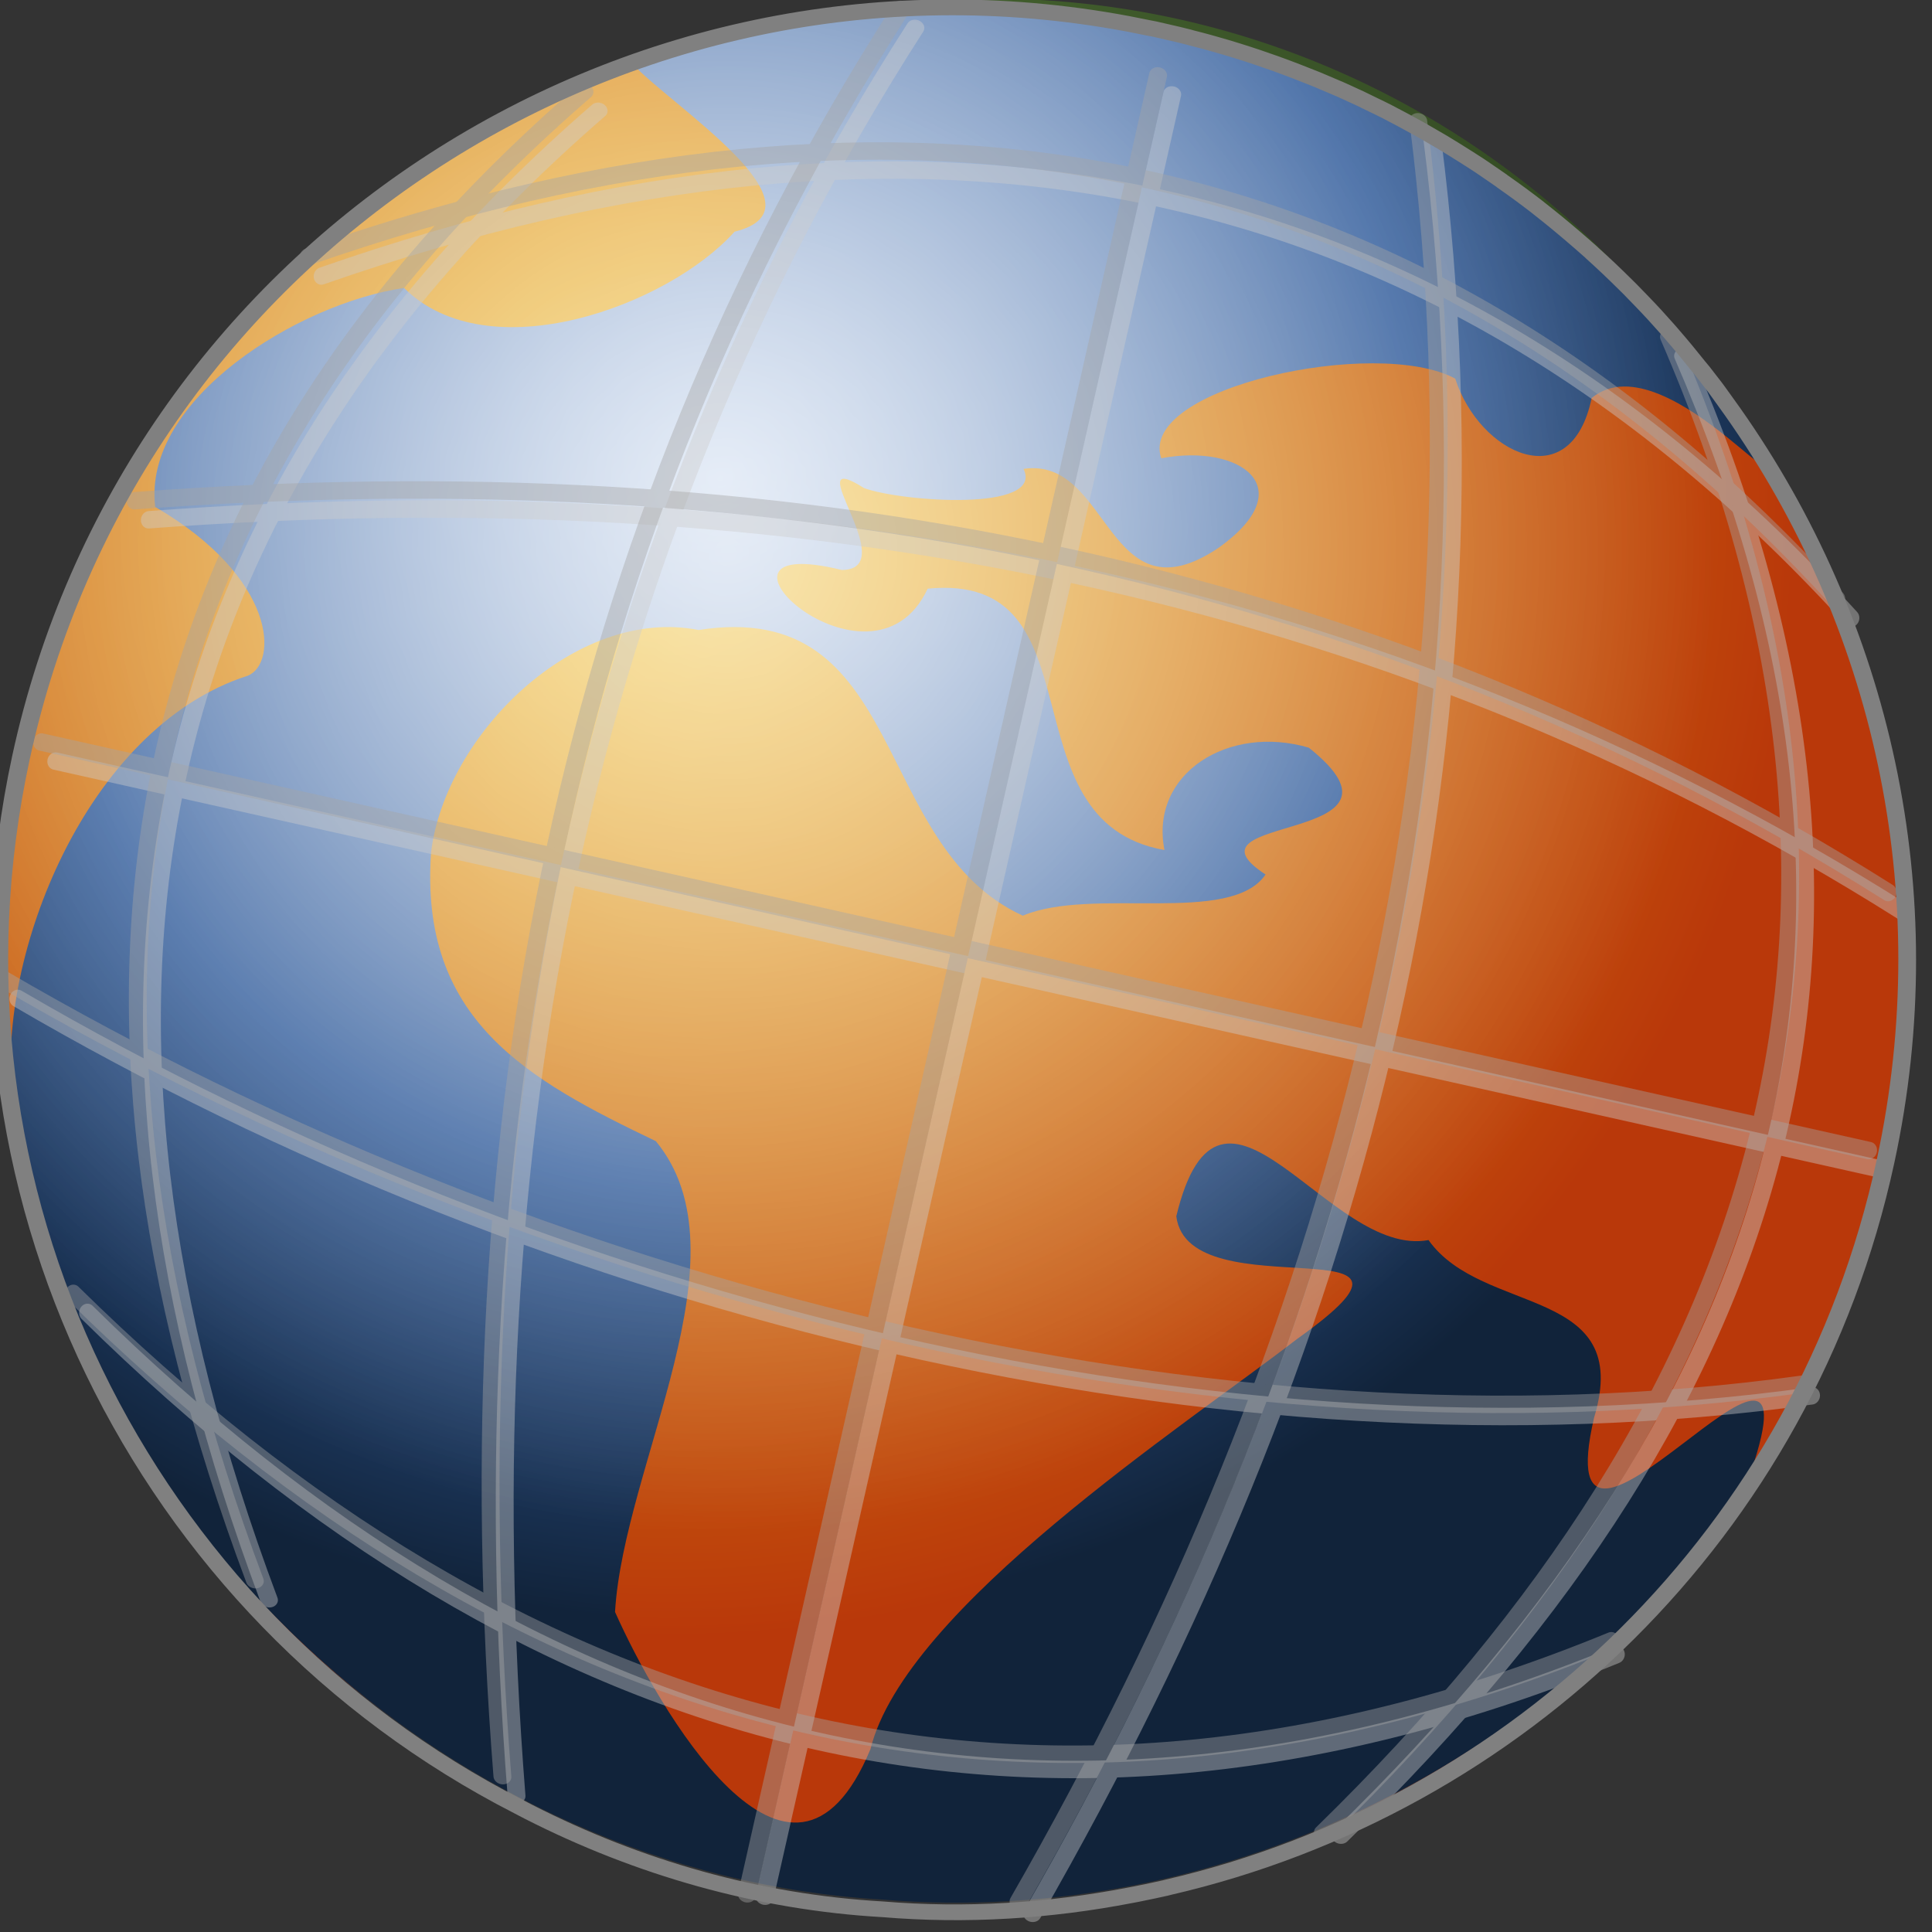<?xml version="1.0" encoding="UTF-8" standalone="no"?>
<!-- Created with Inkscape (http://www.inkscape.org/) -->
<svg
   xmlns:svg="http://www.w3.org/2000/svg"
   xmlns="http://www.w3.org/2000/svg"
   xmlns:xlink="http://www.w3.org/1999/xlink"
   version="1.0"
   width="100"
   height="100"
   viewBox = "0 0 1 1"
   id="svg2180">
  <rect x="0" y="0" width="1" height="1" fill="#333333" stroke="none"/>
  <defs
     id="defs2182">
    <linearGradient
       id="linearGradient4437">
      <stop
         id="stop4439"
         style="stop-color:#ffffff;stop-opacity:0.856"
         offset="0" />
      <stop
         id="stop4441"
         style="stop-color:#ffffff;stop-opacity:0"
         offset="1" />
    </linearGradient>
    <radialGradient
       cx="136.15"
       cy="504.901"
       r="406.373"
       fx="136.15"
       fy="504.901"
       id="radialGradient24418"
       xlink:href="#linearGradient4437"
       gradientUnits="userSpaceOnUse" />
    <linearGradient
       id="linearGradient5142">
      <stop
         id="stop5144"
         style="stop-color:#bfd1eb;stop-opacity:1"
         offset="0" />
      <stop
         id="stop5150"
         style="stop-color:#315c9b;stop-opacity:1"
         offset="0.615" />
      <stop
         id="stop5146"
         style="stop-color:#11233a;stop-opacity:1"
         offset="1" />
    </linearGradient>
    <radialGradient
       cx="209.158"
       cy="407.223"
       r="55.703"
       fx="209.158"
       fy="407.223"
       id="radialGradient24416"
       xlink:href="#linearGradient5142"
       gradientUnits="userSpaceOnUse"
       gradientTransform="matrix(2.971,0.434,-0.445,3.041,176.2,-314.492)" />
    <linearGradient
       id="linearGradient13206">
      <stop
         id="stop13208"
         style="stop-color:#f2c41f;stop-opacity:1"
         offset="0" />
      <stop
         id="stop2186"
         style="stop-color:#b9380a;stop-opacity:1"
         offset="1" />
    </linearGradient>
    <radialGradient
       cx="107.201"
       cy="495.307"
       r="405.357"
       fx="107.201"
       fy="495.307"
       id="radialGradient24414"
       xlink:href="#linearGradient13206"
       gradientUnits="userSpaceOnUse"
       gradientTransform="matrix(1.15,0,0,1.15,-16.117,-74.468)" />
    <linearGradient
       id="linearGradient6339">
      <stop
         id="stop6341"
         style="stop-color:#6e9f4b;stop-opacity:1"
         offset="0" />
      <stop
         id="stop12671"
         style="stop-color:#425f2d;stop-opacity:1"
         offset="0.5" />
      <stop
         id="stop6347"
         style="stop-color:#2a3d1d;stop-opacity:1"
         offset="1" />
    </linearGradient>
    <radialGradient
       cx="406.206"
       cy="1189.212"
       r="88.939"
       fx="406.206"
       fy="1189.212"
       id="radialGradient24412"
       xlink:href="#linearGradient6339"
       gradientUnits="userSpaceOnUse"
       gradientTransform="matrix(1.455,-0.103,0.118,1.802,-328.325,-918.427)" />
  </defs>
  <g
     transform="translate(-9.407,-775.957)"
     id="layer1">
    <g
       transform="matrix(1.0695395e-2,2.315543e-3,-2.030418e-3,9.377262e-3,-1.33,771.045)"
       id="g43078"
       style="opacity:1">
      <path
         d="M 533.632,1211.545 A 88.939,110.207 0 1 1 355.755,1211.545 A 88.939,110.207 0 1 1 533.632,1211.545 z"
         transform="matrix(0.48,3.866152e-3,-3.724469e-3,0.462,899.323,-259.237)"
         id="path5452"
         style="fill:url(#radialGradient24412);fill-opacity:1;fill-rule:evenodd;stroke:none;stroke-width:1px;stroke-linecap:butt;stroke-linejoin:miter;marker:none;marker-start:none;marker-mid:none;marker-end:none;stroke-miterlimit:4;stroke-dasharray:none;stroke-dashoffset:0;stroke-opacity:1;visibility:visible;display:inline;overflow:visible" />
      <g
         transform="matrix(0.279,0,0,0.316,929.849,95.754)"
         id="g22959"
         style="stroke:none;stroke-width:2.323;stroke-miterlimit:4;stroke-dasharray:none;stroke-opacity:1;display:inline">
        <g
           transform="matrix(0.691,0,0,0.691,194.652,226.204)"
           id="g3528"
           style="stroke:none;stroke-width:3.36;stroke-miterlimit:4;stroke-dasharray:none;stroke-opacity:1;display:inline">
          <path
             d="M 654.286,648.076 A 392.857,392.857 0 1 1 -131.429,648.076 A 392.857,392.857 0 1 1 654.286,648.076 z"
             transform="matrix(0.595,0,0,0.595,484.351,236.163)"
             id="path1307"
             style="fill:url(#radialGradient24414);fill-opacity:1;fill-rule:evenodd;stroke:none;stroke-width:5.644;stroke-linecap:round;stroke-linejoin:round;marker:none;marker-start:none;marker-mid:none;marker-end:none;stroke-miterlimit:4;stroke-dasharray:none;stroke-dashoffset:0;stroke-opacity:1;visibility:visible;display:inline;overflow:visible" />
          <g
             transform="matrix(1.649,0,0,1.652,-456.965,-1157.083)"
             id="layer7"
             style="stroke:none;stroke-width:2.036;stroke-miterlimit:4;stroke-dasharray:none;stroke-opacity:1;display:inline">
            <path
               d="M 685.798,936.863 C 653.03,931.93 618.687,939.245 590.641,956.852 C 597.342,961.603 624.121,971.508 610.692,978.098 C 603.289,991.13 579.293,1006.355 564.402,996.783 C 549.545,1002.371 529.826,1021.384 535.111,1036.661 C 555.138,1043.232 557.884,1055.653 553.894,1058.4 C 531.828,1071.192 526.316,1107.813 532.853,1127.041 C 554.557,1187.589 621.149,1227.221 684.726,1217.207 C 734.98,1210.62 779.937,1174.735 797.521,1127.203 C 801.606,1092.309 772.497,1158.273 773.014,1124.252 C 774.668,1103.609 753.61,1112.963 743.345,1103.53 C 729.448,1109.429 706.603,1079.642 705.92,1108.032 C 710.733,1121.829 748.363,1098.969 727.368,1122.126 C 713.666,1138.476 678.841,1173.896 678.229,1195.593 C 672.684,1226.302 645.714,1195.905 636.766,1183.63 C 633.388,1161.858 645.164,1127.213 627.88,1113.526 C 607.183,1108.58 589.624,1103.278 586.096,1078.377 C 584.492,1060.741 599.362,1037.834 618.003,1037.459 C 647.41,1026.074 649.705,1063.539 674.138,1068.957 C 683.324,1062.455 704.67,1063.87 708.143,1055.256 C 692.583,1049.293 731.237,1045.696 710.438,1035.35 C 698.029,1034.429 688.069,1044.176 692.669,1054.879 C 668.09,1055.811 675.04,1016.084 650.008,1024.169 C 645.582,1043.755 611.826,1023.442 636.937,1024.156 C 646.01,1022.122 626.095,1007.258 637.602,1011.481 C 643.501,1012.294 664.591,1009.287 660.178,1003.629 C 672.449,998.954 677.094,1023.643 691.086,1008.925 C 701.342,997.511 690.837,993.051 679.866,997.719 C 674.176,988.152 707.363,973.087 720.108,976.772 C 725.97,986.983 740.669,990.548 740.559,975.287 C 749.786,963.59 780.175,991.609 761.11,972.812 C 740.39,953.589 713.783,940.865 685.798,936.863 z"
               id="path2495"
               style="fill:url(#radialGradient24416);fill-opacity:1;fill-rule:nonzero;stroke:none;stroke-width:2.036;stroke-linecap:round;stroke-linejoin:round;marker:none;marker-start:none;marker-mid:none;marker-end:none;stroke-miterlimit:4;stroke-dasharray:none;stroke-dashoffset:0;stroke-opacity:1;visibility:visible;display:inline;overflow:visible" />
          </g>
          <path
             d="M 654.286,648.076 A 392.857,392.857 0 1 1 -131.429,648.076 A 392.857,392.857 0 1 1 654.286,648.076 z"
             transform="matrix(0.595,0,0,0.595,484.351,236.163)"
             id="path2653"
             style="opacity:0.76;fill:url(#radialGradient24418);fill-opacity:1;fill-rule:evenodd;stroke:none;stroke-width:5.644;stroke-linecap:round;stroke-linejoin:round;marker:none;marker-start:none;marker-mid:none;marker-end:none;stroke-miterlimit:4;stroke-dasharray:none;stroke-dashoffset:0;stroke-opacity:1;visibility:visible;display:inline;overflow:visible" />
        </g>
      </g>
      <g
         transform="matrix(0.462,3.658493e-3,-3.721198e-3,0.454,776.26,-251.831)"
         id="g13579"
         style="opacity:0.418;fill:none;fill-opacity:1;stroke:#cccccc;stroke-width:1.841;stroke-miterlimit:4;stroke-dasharray:none;stroke-opacity:1;display:inline">
        <path
           d="M 729.286,1110.818 L 729.337,1330.469"
           id="path13581"
           style="fill:none;fill-opacity:1;fill-rule:evenodd;stroke:#cccccc;stroke-width:1.841;stroke-linecap:round;stroke-linejoin:round;stroke-miterlimit:4;stroke-dasharray:none;stroke-opacity:1" />
        <path
           d="M 702.137,1109.771 C 680.258,1179.541 682.513,1251.33 702.269,1325.135"
           id="path13583"
           style="fill:none;fill-opacity:1;fill-rule:evenodd;stroke:#cccccc;stroke-width:1.841;stroke-linecap:round;stroke-linejoin:round;stroke-miterlimit:4;stroke-dasharray:none;stroke-opacity:1;display:inline" />
        <path
           d="M 756.301,1109.391 C 778.262,1179.436 776.098,1251.476 756.441,1325.514"
           id="path13585"
           style="fill:none;fill-opacity:1;fill-rule:evenodd;stroke:#cccccc;stroke-width:1.841;stroke-linecap:round;stroke-linejoin:round;stroke-miterlimit:4;stroke-dasharray:none;stroke-opacity:1;display:inline" />
        <path
           d="M 672.382,1127.602 C 634.78,1186.825 637.738,1246.214 673.121,1308.838"
           id="path13587"
           style="fill:none;fill-opacity:1;fill-rule:evenodd;stroke:#cccccc;stroke-width:1.841;stroke-linecap:round;stroke-linejoin:round;stroke-miterlimit:4;stroke-dasharray:none;stroke-opacity:1;display:inline" />
        <path
           d="M 786.223,1127.979 C 823.812,1187.701 820.817,1245.303 785.454,1308.449"
           id="path13589"
           style="fill:none;fill-opacity:1;fill-rule:evenodd;stroke:#cccccc;stroke-width:1.841;stroke-linecap:round;stroke-linejoin:round;stroke-miterlimit:4;stroke-dasharray:none;stroke-opacity:1;display:inline" />
        <g
           transform="matrix(0,1.124,-0.878,0,1797.633,397.403)"
           id="g13591"
           style="fill:none;fill-opacity:1;stroke:#cccccc;stroke-width:1.854;stroke-miterlimit:4;stroke-dasharray:none;stroke-opacity:1">
          <path
             d="M 729.261,1108.259 L 729.31,1326.646"
             id="path13593"
             style="fill:none;fill-opacity:1;fill-rule:evenodd;stroke:#cccccc;stroke-width:1.854;stroke-linecap:round;stroke-linejoin:round;stroke-miterlimit:4;stroke-dasharray:none;stroke-opacity:1;display:inline" />
          <path
             d="M 702.192,1112.689 C 680.229,1180.571 682.468,1250.415 702.255,1322.217"
             id="path13595"
             style="fill:none;fill-opacity:1;fill-rule:evenodd;stroke:#cccccc;stroke-width:1.854;stroke-linecap:round;stroke-linejoin:round;stroke-miterlimit:4;stroke-dasharray:none;stroke-opacity:1;display:inline" />
          <path
             d="M 754.238,1110.53 C 776.302,1175.396 774.505,1256.252 754.667,1324.842"
             id="path13597"
             style="fill:none;fill-opacity:1;fill-rule:evenodd;stroke:#cccccc;stroke-width:1.854;stroke-linecap:round;stroke-linejoin:round;stroke-miterlimit:4;stroke-dasharray:none;stroke-opacity:1;display:inline" />
          <path
             d="M 673.121,1126.067 C 635.52,1185.29 637.738,1246.214 673.121,1308.838"
             id="path13599"
             style="fill:none;fill-opacity:1;fill-rule:evenodd;stroke:#cccccc;stroke-width:1.854;stroke-linecap:round;stroke-linejoin:round;stroke-miterlimit:4;stroke-dasharray:none;stroke-opacity:1;display:inline" />
          <path
             d="M 785.451,1126.067 C 823.052,1185.29 820.833,1246.214 785.451,1308.838"
             id="path13601"
             style="fill:none;fill-opacity:1;fill-rule:evenodd;stroke:#cccccc;stroke-width:1.854;stroke-linecap:round;stroke-linejoin:round;stroke-miterlimit:4;stroke-dasharray:none;stroke-opacity:1;display:inline" />
        </g>
      </g>
      <g
         transform="matrix(0.462,3.658493e-3,-3.721198e-3,0.454,775.417,-252.674)"
         id="g6375"
         style="opacity:0.418;fill:none;fill-opacity:1;stroke:#a4a4a4;stroke-width:1.841;stroke-miterlimit:4;stroke-dasharray:none;stroke-opacity:1">
        <path
           d="M 729.286,1110.818 L 729.354,1332.496"
           id="path22979"
           style="fill:none;fill-opacity:1;fill-rule:evenodd;stroke:#a4a4a4;stroke-width:1.841;stroke-linecap:round;stroke-linejoin:round;stroke-miterlimit:4;stroke-dasharray:none;stroke-opacity:1" />
        <path
           d="M 702.137,1109.771 C 680.258,1179.541 682.513,1251.33 702.269,1325.135"
           id="path6348"
           style="fill:none;fill-opacity:1;fill-rule:evenodd;stroke:#a4a4a4;stroke-width:1.841;stroke-linecap:round;stroke-linejoin:round;stroke-miterlimit:4;stroke-dasharray:none;stroke-opacity:1;display:inline" />
        <path
           d="M 756.301,1109.391 C 778.262,1179.436 776.292,1252.239 756.635,1326.276"
           id="path6350"
           style="fill:none;fill-opacity:1;fill-rule:evenodd;stroke:#a4a4a4;stroke-width:1.841;stroke-linecap:round;stroke-linejoin:round;stroke-miterlimit:4;stroke-dasharray:none;stroke-opacity:1;display:inline" />
        <path
           d="M 672.382,1127.602 C 634.78,1186.825 637.738,1246.214 673.121,1308.838"
           id="path6352"
           style="fill:none;fill-opacity:1;fill-rule:evenodd;stroke:#a4a4a4;stroke-width:1.841;stroke-linecap:round;stroke-linejoin:round;stroke-miterlimit:4;stroke-dasharray:none;stroke-opacity:1;display:inline" />
        <path
           d="M 786.223,1127.979 C 823.812,1187.701 820.832,1247.214 785.469,1310.361"
           id="path6354"
           style="fill:none;fill-opacity:1;fill-rule:evenodd;stroke:#a4a4a4;stroke-width:1.841;stroke-linecap:round;stroke-linejoin:round;stroke-miterlimit:4;stroke-dasharray:none;stroke-opacity:1;display:inline" />
        <g
           transform="matrix(0,1.124,-0.878,0,1797.633,397.403)"
           id="g6367"
           style="fill:none;fill-opacity:1;stroke:#a4a4a4;stroke-width:1.854;stroke-miterlimit:4;stroke-dasharray:none;stroke-opacity:1">
          <path
             d="M 729.261,1108.259 L 729.31,1326.646"
             id="path6356"
             style="fill:none;fill-opacity:1;fill-rule:evenodd;stroke:#a4a4a4;stroke-width:1.854;stroke-linecap:round;stroke-linejoin:round;stroke-miterlimit:4;stroke-dasharray:none;stroke-opacity:1;display:inline" />
          <path
             d="M 702.192,1112.689 C 680.229,1180.571 682.468,1250.415 702.255,1322.217"
             id="path6358"
             style="fill:none;fill-opacity:1;fill-rule:evenodd;stroke:#a4a4a4;stroke-width:1.854;stroke-linecap:round;stroke-linejoin:round;stroke-miterlimit:4;stroke-dasharray:none;stroke-opacity:1;display:inline" />
          <path
             d="M 754.914,1109.881 C 776.978,1174.746 774.505,1256.252 754.667,1324.842"
             id="path6360"
             style="fill:none;fill-opacity:1;fill-rule:evenodd;stroke:#a4a4a4;stroke-width:1.854;stroke-linecap:round;stroke-linejoin:round;stroke-miterlimit:4;stroke-dasharray:none;stroke-opacity:1;display:inline" />
          <path
             d="M 673.121,1126.067 C 635.52,1185.29 637.738,1246.214 673.121,1308.838"
             id="path6362"
             style="fill:none;fill-opacity:1;fill-rule:evenodd;stroke:#a4a4a4;stroke-width:1.854;stroke-linecap:round;stroke-linejoin:round;stroke-miterlimit:4;stroke-dasharray:none;stroke-opacity:1;display:inline" />
          <path
             d="M 785.784,1124.993 C 823.385,1184.216 820.833,1246.214 785.451,1308.838"
             id="path6364"
             style="fill:none;fill-opacity:1;fill-rule:evenodd;stroke:#a4a4a4;stroke-width:1.854;stroke-linecap:round;stroke-linejoin:round;stroke-miterlimit:4;stroke-dasharray:none;stroke-opacity:1;display:inline" />
        </g>
      </g>
      <path
         d="M 1107.601,251.926 C 1107.501,251.926 1107.402,251.934 1107.302,251.934 C 1106.972,251.937 1106.639,251.942 1106.31,251.952 C 1082.001,252.728 1062.479,275.42 1062.479,303.279 C 1062.479,327.052 1076.7,347.063 1095.976,352.905 C 1096.155,352.96 1096.331,353.021 1096.512,353.073 C 1102.127,354.761 1108.024,355.21 1113.844,354.165 C 1117.748,353.582 1121.551,352.355 1125.152,350.597 C 1125.237,350.556 1125.323,350.515 1125.407,350.474 C 1125.472,350.442 1125.536,350.409 1125.6,350.377 C 1125.968,350.195 1126.335,350.006 1126.698,349.813 C 1126.724,349.799 1126.75,349.783 1126.777,349.769 C 1126.792,349.761 1126.806,349.751 1126.821,349.743 C 1142.12,341.522 1152.714,323.803 1152.714,303.279 C 1152.714,288.343 1147.098,274.898 1138.147,265.511 C 1137.941,265.294 1137.734,265.08 1137.524,264.867 C 1137.388,264.73 1137.257,264.589 1137.12,264.453 C 1137.044,264.379 1136.968,264.307 1136.892,264.233 C 1136.695,264.041 1136.494,263.849 1136.295,263.661 C 1136.278,263.645 1136.258,263.632 1136.242,263.616 C 1136.19,263.568 1136.136,263.524 1136.084,263.475 C 1135.597,263.021 1135.104,262.575 1134.6,262.145 C 1134.594,262.14 1134.589,262.133 1134.582,262.128 C 1134.471,262.032 1134.361,261.94 1134.249,261.846 C 1134.072,261.698 1133.892,261.55 1133.713,261.405 C 1133.663,261.365 1133.614,261.322 1133.564,261.282 C 1133.318,261.084 1133.067,260.892 1132.818,260.7 C 1132.601,260.534 1132.387,260.369 1132.168,260.207 C 1132.083,260.144 1131.999,260.085 1131.913,260.022 C 1131.604,259.796 1131.296,259.578 1130.983,259.361 C 1130.675,259.149 1130.364,258.94 1130.052,258.736 C 1130.04,258.728 1130.029,258.717 1130.017,258.709 C 1129.713,258.511 1129.402,258.318 1129.095,258.128 C 1128.774,257.93 1128.454,257.736 1128.129,257.546 C 1127.806,257.358 1127.481,257.171 1127.154,256.991 C 1127.113,256.969 1127.073,256.943 1127.032,256.921 C 1126.743,256.764 1126.453,256.613 1126.162,256.463 C 1125.842,256.298 1125.52,256.144 1125.196,255.987 C 1125.181,255.98 1125.168,255.968 1125.152,255.961 C 1125.01,255.892 1124.866,255.825 1124.722,255.758 C 1124.527,255.666 1124.331,255.573 1124.134,255.485 C 1124.069,255.456 1124.006,255.426 1123.941,255.397 C 1123.665,255.274 1123.385,255.161 1123.107,255.044 C 1122.788,254.911 1122.471,254.781 1122.15,254.657 C 1122.12,254.645 1122.091,254.633 1122.062,254.621 C 1121.896,254.557 1121.728,254.498 1121.561,254.436 C 1121.376,254.368 1121.194,254.3 1121.008,254.234 C 1120.926,254.205 1120.845,254.174 1120.762,254.146 C 1120.491,254.052 1120.219,253.961 1119.946,253.873 C 1119.678,253.786 1119.407,253.698 1119.138,253.617 C 1119.047,253.59 1118.957,253.564 1118.866,253.538 C 1118.684,253.485 1118.504,253.439 1118.322,253.388 C 1118.142,253.338 1117.966,253.285 1117.786,253.238 C 1117.693,253.214 1117.598,253.192 1117.505,253.168 C 1117.234,253.099 1116.961,253.028 1116.688,252.965 C 1116.686,252.965 1116.682,252.966 1116.68,252.965 C 1116.612,252.95 1116.545,252.936 1116.478,252.921 C 1116.194,252.857 1115.911,252.794 1115.626,252.736 C 1115.611,252.733 1115.597,252.73 1115.582,252.727 C 1115.396,252.689 1115.207,252.657 1115.02,252.622 C 1114.743,252.569 1114.465,252.518 1114.186,252.472 C 1113.904,252.423 1113.626,252.382 1113.343,252.34 C 1113.299,252.333 1113.255,252.328 1113.211,252.322 C 1112.879,252.274 1112.544,252.229 1112.21,252.19 C 1111.83,252.145 1111.45,252.109 1111.069,252.075 C 1110.801,252.052 1110.531,252.032 1110.261,252.014 C 1109.97,251.994 1109.676,251.983 1109.383,251.97 C 1109.345,251.968 1109.307,251.962 1109.269,251.961 C 1109.099,251.954 1108.93,251.948 1108.76,251.943 C 1108.566,251.938 1108.374,251.937 1108.18,251.934 C 1107.986,251.932 1107.795,251.926 1107.601,251.926 z"
         id="path50675"
         style="fill:none;fill-opacity:1;fill-rule:evenodd;stroke:#808080;stroke-width:0.844;stroke-linecap:round;stroke-linejoin:round;marker:none;marker-start:none;marker-mid:none;marker-end:none;stroke-miterlimit:4;stroke-dasharray:none;stroke-dashoffset:0;stroke-opacity:1;visibility:visible;display:inline;overflow:visible" />
    </g>
  </g>
</svg>
